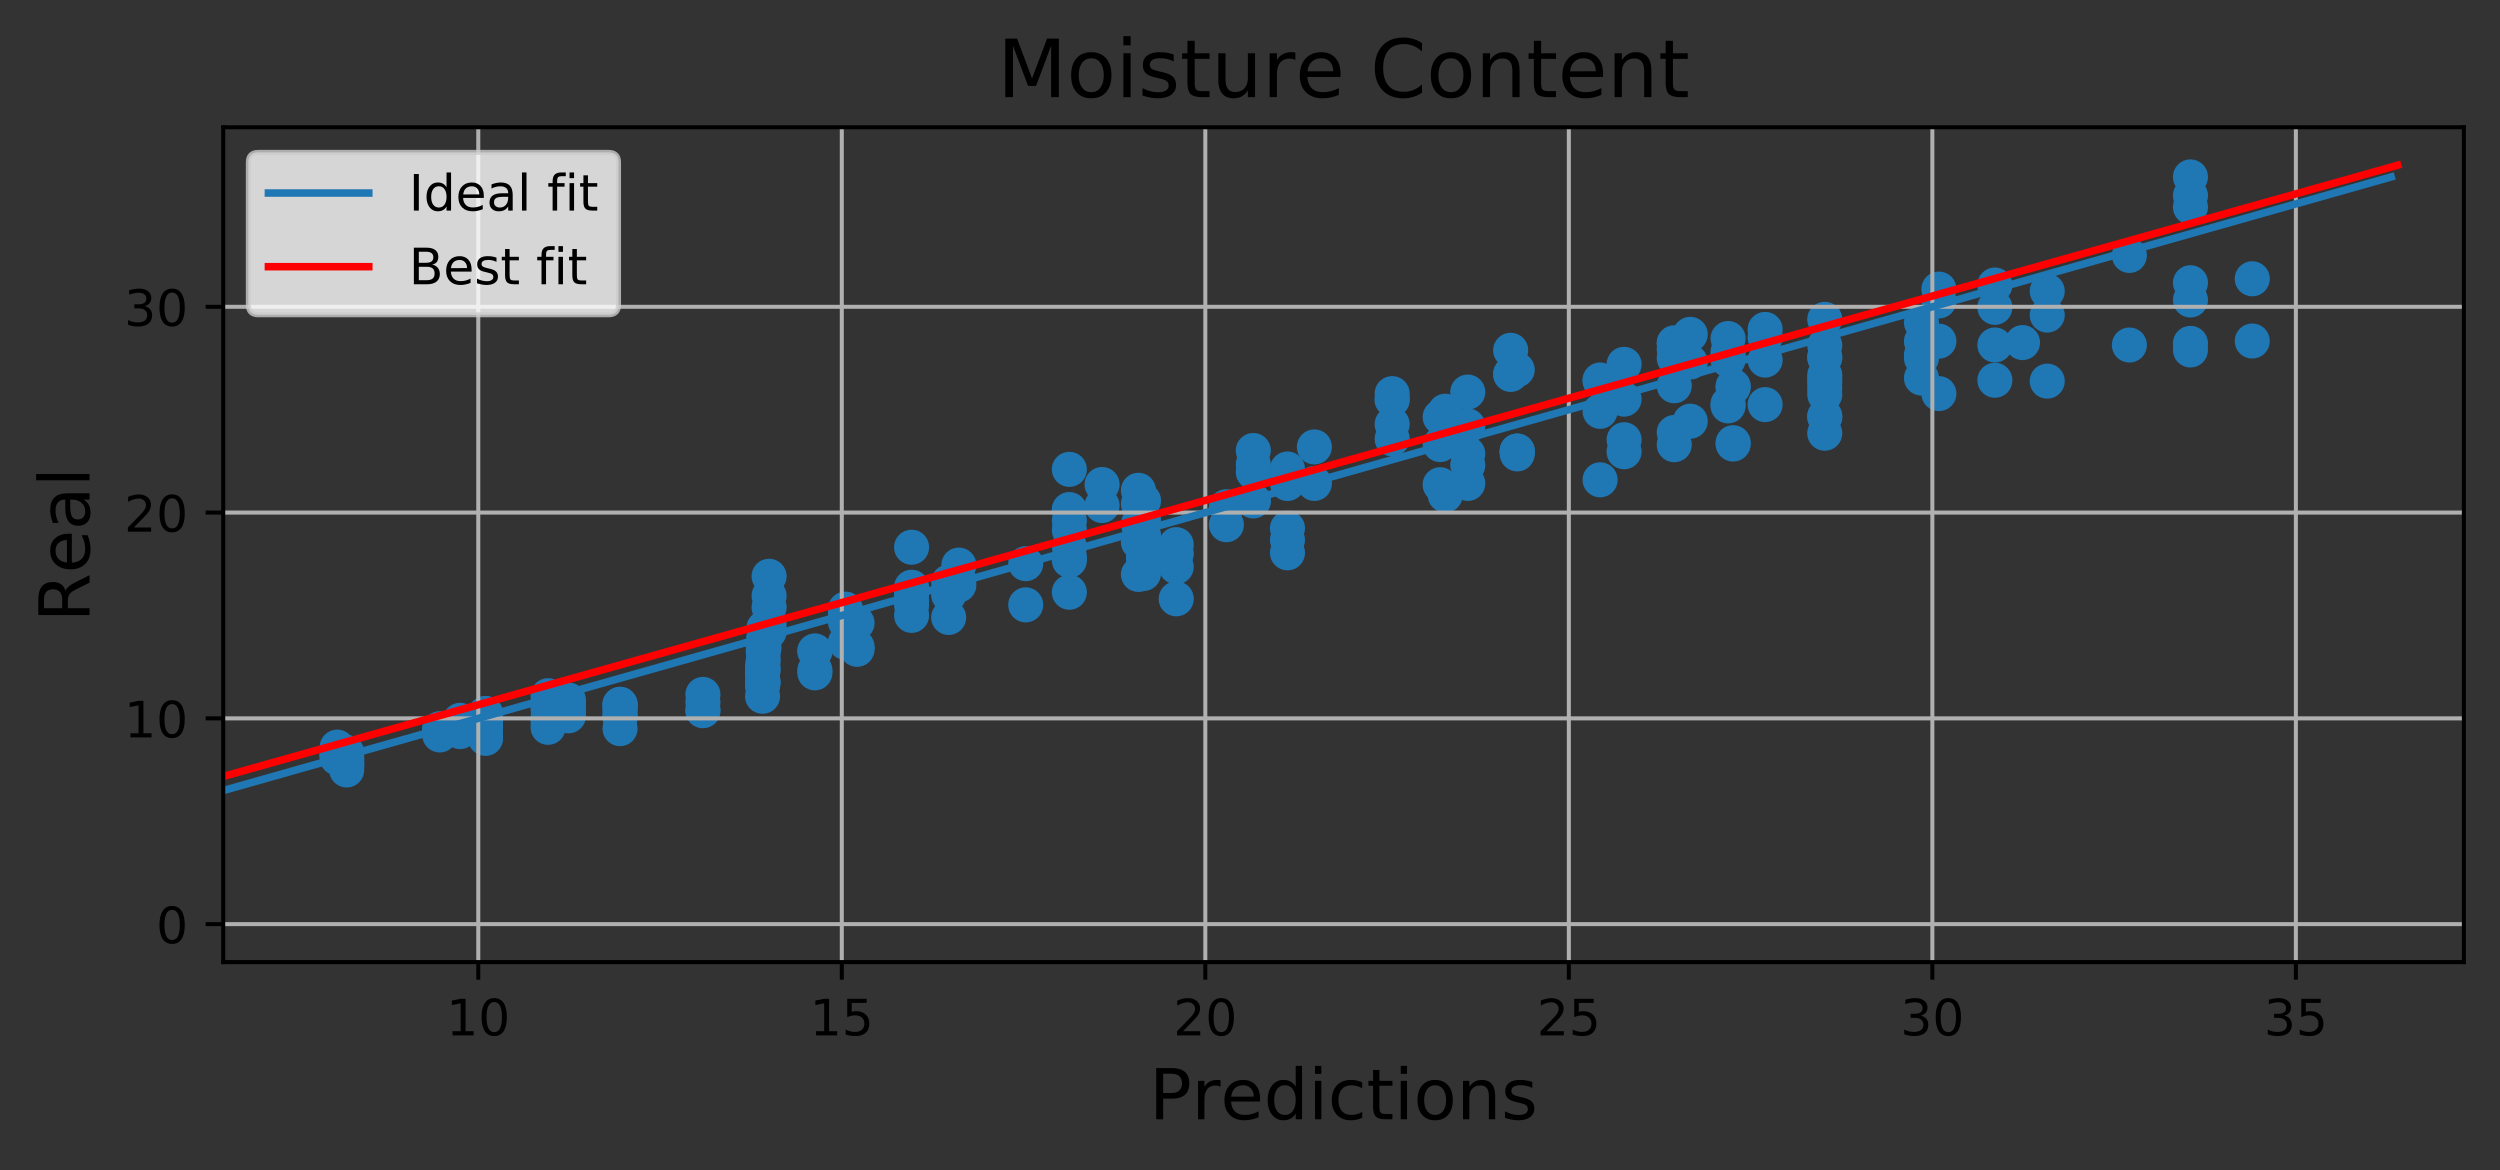 <?xml version="1.0" encoding="utf-8" standalone="no"?>
<!DOCTYPE svg PUBLIC "-//W3C//DTD SVG 1.1//EN"
  "http://www.w3.org/Graphics/SVG/1.1/DTD/svg11.dtd">
<!-- Created with matplotlib (https://matplotlib.org/) -->
<svg height="233.105pt" version="1.1" viewBox="0 0 498.074 233.105" width="498.074pt" xmlns="http://www.w3.org/2000/svg" xmlns:xlink="http://www.w3.org/1999/xlink">
 <rect x="0" y="0" width="498.074" height="233.105" fill="#333333" stroke="none"/>
 <defs>
  <style type="text/css">
*{stroke-linecap:butt;stroke-linejoin:round;}
  </style>
 </defs>
 <g id="figure_1">
  <g id="patch_1">
   <path d="M 0 233.105 
L 498.074 233.105 
L 498.074 0 
L 0 0 
z
" style="fill:none;"/>
  </g>
  <g id="axes_1">
   <g id="patch_2">
    <path d="M 44.474 191.678 
L 490.874 191.678 
L 490.874 25.358 
L 44.474 25.358 
z
" style="fill:none;"/>
   </g>
   <g id="PathCollection_1">
    <defs>
     <path d="M 0 3 
C 0.796 3 1.559 2.684 2.121 2.121 
C 2.684 1.559 3 0.796 3 0 
C 3 -0.796 2.684 -1.559 2.121 -2.121 
C 1.559 -2.684 0.796 -3 0 -3 
C -0.796 -3 -1.559 -2.684 -2.121 -2.121 
C -2.684 -1.559 -3 -0.796 -3 0 
C -3 0.796 -2.684 1.559 -2.121 2.121 
C -1.559 2.684 -0.796 3 0 3 
z
" id="ma8f45a6548" style="stroke:#1f77b4;"/>
    </defs>
    <g clip-path="url(#p92763e0891)">
     <use style="fill:#1f77b4;stroke:#1f77b4;" x="151.921" xlink:href="#ma8f45a6548" y="134.36"/>
     <use style="fill:#1f77b4;stroke:#1f77b4;" x="152.211" xlink:href="#ma8f45a6548" y="127.151"/>
     <use style="fill:#1f77b4;stroke:#1f77b4;" x="151.921" xlink:href="#ma8f45a6548" y="138.718"/>
     <use style="fill:#1f77b4;stroke:#1f77b4;" x="336.748" xlink:href="#ma8f45a6548" y="83.916"/>
     <use style="fill:#1f77b4;stroke:#1f77b4;" x="286.92" xlink:href="#ma8f45a6548" y="96.572"/>
     <use style="fill:#1f77b4;stroke:#1f77b4;" x="153.225" xlink:href="#ma8f45a6548" y="121.009"/>
     <use style="fill:#1f77b4;stroke:#1f77b4;" x="152.066" xlink:href="#ma8f45a6548" y="128.338"/>
     <use style="fill:#1f77b4;stroke:#1f77b4;" x="140.044" xlink:href="#ma8f45a6548" y="139.96"/>
     <use style="fill:#1f77b4;stroke:#1f77b4;" x="277.36" xlink:href="#ma8f45a6548" y="84.515"/>
     <use style="fill:#1f77b4;stroke:#1f77b4;" x="181.615" xlink:href="#ma8f45a6548" y="119.805"/>
     <use style="fill:#1f77b4;stroke:#1f77b4;" x="123.531" xlink:href="#ma8f45a6548" y="141.271"/>
     <use style="fill:#1f77b4;stroke:#1f77b4;" x="397.439" xlink:href="#ma8f45a6548" y="75.758"/>
     <use style="fill:#1f77b4;stroke:#1f77b4;" x="249.694" xlink:href="#ma8f45a6548" y="89.761"/>
     <use style="fill:#1f77b4;stroke:#1f77b4;" x="336.748" xlink:href="#ma8f45a6548" y="72.137"/>
     <use style="fill:#1f77b4;stroke:#1f77b4;" x="191.03" xlink:href="#ma8f45a6548" y="116.562"/>
     <use style="fill:#1f77b4;stroke:#1f77b4;" x="67.185" xlink:href="#ma8f45a6548" y="150.34"/>
     <use style="fill:#1f77b4;stroke:#1f77b4;" x="386.286" xlink:href="#ma8f45a6548" y="59.96"/>
     <use style="fill:#1f77b4;stroke:#1f77b4;" x="113.247" xlink:href="#ma8f45a6548" y="142.335"/>
     <use style="fill:#1f77b4;stroke:#1f77b4;" x="287.934" xlink:href="#ma8f45a6548" y="81.931"/>
     <use style="fill:#1f77b4;stroke:#1f77b4;" x="153.225" xlink:href="#ma8f45a6548" y="114.814"/>
     <use style="fill:#1f77b4;stroke:#1f77b4;" x="249.694" xlink:href="#ma8f45a6548" y="92.508"/>
     <use style="fill:#1f77b4;stroke:#1f77b4;" x="363.545" xlink:href="#ma8f45a6548" y="71.111"/>
     <use style="fill:#1f77b4;stroke:#1f77b4;" x="351.667" xlink:href="#ma8f45a6548" y="80.61"/>
     <use style="fill:#1f77b4;stroke:#1f77b4;" x="69.068" xlink:href="#ma8f45a6548" y="149.907"/>
     <use style="fill:#1f77b4;stroke:#1f77b4;" x="153.225" xlink:href="#ma8f45a6548" y="124.397"/>
     <use style="fill:#1f77b4;stroke:#1f77b4;" x="204.356" xlink:href="#ma8f45a6548" y="112.299"/>
     <use style="fill:#1f77b4;stroke:#1f77b4;" x="109.191" xlink:href="#ma8f45a6548" y="144.903"/>
     <use style="fill:#1f77b4;stroke:#1f77b4;" x="181.615" xlink:href="#ma8f45a6548" y="109.025"/>
     <use style="fill:#1f77b4;stroke:#1f77b4;" x="213.047" xlink:href="#ma8f45a6548" y="103.696"/>
     <use style="fill:#1f77b4;stroke:#1f77b4;" x="213.047" xlink:href="#ma8f45a6548" y="105.587"/>
     <use style="fill:#1f77b4;stroke:#1f77b4;" x="213.047" xlink:href="#ma8f45a6548" y="117.99"/>
     <use style="fill:#1f77b4;stroke:#1f77b4;" x="363.545" xlink:href="#ma8f45a6548" y="82.915"/>
     <use style="fill:#1f77b4;stroke:#1f77b4;" x="436.403" xlink:href="#ma8f45a6548" y="68.41"/>
     <use style="fill:#1f77b4;stroke:#1f77b4;" x="277.36" xlink:href="#ma8f45a6548" y="79.555"/>
     <use style="fill:#1f77b4;stroke:#1f77b4;" x="109.481" xlink:href="#ma8f45a6548" y="141.979"/>
     <use style="fill:#1f77b4;stroke:#1f77b4;" x="351.667" xlink:href="#ma8f45a6548" y="71.739"/>
     <use style="fill:#1f77b4;stroke:#1f77b4;" x="249.694" xlink:href="#ma8f45a6548" y="94.071"/>
     <use style="fill:#1f77b4;stroke:#1f77b4;" x="151.921" xlink:href="#ma8f45a6548" y="133.94"/>
     <use style="fill:#1f77b4;stroke:#1f77b4;" x="69.068" xlink:href="#ma8f45a6548" y="150.89"/>
     <use style="fill:#1f77b4;stroke:#1f77b4;" x="382.809" xlink:href="#ma8f45a6548" y="68.01"/>
     <use style="fill:#1f77b4;stroke:#1f77b4;" x="363.545" xlink:href="#ma8f45a6548" y="75.513"/>
     <use style="fill:#1f77b4;stroke:#1f77b4;" x="292.424" xlink:href="#ma8f45a6548" y="96.313"/>
     <use style="fill:#1f77b4;stroke:#1f77b4;" x="261.861" xlink:href="#ma8f45a6548" y="89.044"/>
     <use style="fill:#1f77b4;stroke:#1f77b4;" x="213.047" xlink:href="#ma8f45a6548" y="111.644"/>
     <use style="fill:#1f77b4;stroke:#1f77b4;" x="87.609" xlink:href="#ma8f45a6548" y="145.685"/>
     <use style="fill:#1f77b4;stroke:#1f77b4;" x="363.545" xlink:href="#ma8f45a6548" y="76.349"/>
     <use style="fill:#1f77b4;stroke:#1f77b4;" x="277.36" xlink:href="#ma8f45a6548" y="78.423"/>
     <use style="fill:#1f77b4;stroke:#1f77b4;" x="69.068" xlink:href="#ma8f45a6548" y="151.453"/>
     <use style="fill:#1f77b4;stroke:#1f77b4;" x="382.809" xlink:href="#ma8f45a6548" y="70.728"/>
     <use style="fill:#1f77b4;stroke:#1f77b4;" x="96.734" xlink:href="#ma8f45a6548" y="144.3"/>
     <use style="fill:#1f77b4;stroke:#1f77b4;" x="168.434" xlink:href="#ma8f45a6548" y="123.365"/>
     <use style="fill:#1f77b4;stroke:#1f77b4;" x="109.481" xlink:href="#ma8f45a6548" y="140.203"/>
     <use style="fill:#1f77b4;stroke:#1f77b4;" x="407.868" xlink:href="#ma8f45a6548" y="75.933"/>
     <use style="fill:#1f77b4;stroke:#1f77b4;" x="189.003" xlink:href="#ma8f45a6548" y="118.514"/>
     <use style="fill:#1f77b4;stroke:#1f77b4;" x="436.403" xlink:href="#ma8f45a6548" y="38.98"/>
     <use style="fill:#1f77b4;stroke:#1f77b4;" x="162.35" xlink:href="#ma8f45a6548" y="134.051"/>
     <use style="fill:#1f77b4;stroke:#1f77b4;" x="69.068" xlink:href="#ma8f45a6548" y="152.109"/>
     <use style="fill:#1f77b4;stroke:#1f77b4;" x="344.28" xlink:href="#ma8f45a6548" y="71.685"/>
     <use style="fill:#1f77b4;stroke:#1f77b4;" x="382.809" xlink:href="#ma8f45a6548" y="75.318"/>
     <use style="fill:#1f77b4;stroke:#1f77b4;" x="67.185" xlink:href="#ma8f45a6548" y="149.228"/>
     <use style="fill:#1f77b4;stroke:#1f77b4;" x="351.667" xlink:href="#ma8f45a6548" y="67.236"/>
     <use style="fill:#1f77b4;stroke:#1f77b4;" x="69.068" xlink:href="#ma8f45a6548" y="153.401"/>
     <use style="fill:#1f77b4;stroke:#1f77b4;" x="402.943" xlink:href="#ma8f45a6548" y="68.25"/>
     <use style="fill:#1f77b4;stroke:#1f77b4;" x="113.247" xlink:href="#ma8f45a6548" y="140.796"/>
     <use style="fill:#1f77b4;stroke:#1f77b4;" x="424.236" xlink:href="#ma8f45a6548" y="50.889"/>
     <use style="fill:#1f77b4;stroke:#1f77b4;" x="170.752" xlink:href="#ma8f45a6548" y="129.365"/>
     <use style="fill:#1f77b4;stroke:#1f77b4;" x="436.403" xlink:href="#ma8f45a6548" y="56.329"/>
     <use style="fill:#1f77b4;stroke:#1f77b4;" x="397.439" xlink:href="#ma8f45a6548" y="56.788"/>
     <use style="fill:#1f77b4;stroke:#1f77b4;" x="436.403" xlink:href="#ma8f45a6548" y="41.254"/>
     <use style="fill:#1f77b4;stroke:#1f77b4;" x="189.003" xlink:href="#ma8f45a6548" y="117.56"/>
     <use style="fill:#1f77b4;stroke:#1f77b4;" x="227.822" xlink:href="#ma8f45a6548" y="110.966"/>
     <use style="fill:#1f77b4;stroke:#1f77b4;" x="204.356" xlink:href="#ma8f45a6548" y="120.508"/>
     <use style="fill:#1f77b4;stroke:#1f77b4;" x="292.424" xlink:href="#ma8f45a6548" y="84.861"/>
     <use style="fill:#1f77b4;stroke:#1f77b4;" x="286.92" xlink:href="#ma8f45a6548" y="88.57"/>
     <use style="fill:#1f77b4;stroke:#1f77b4;" x="302.274" xlink:href="#ma8f45a6548" y="90.431"/>
     <use style="fill:#1f77b4;stroke:#1f77b4;" x="226.808" xlink:href="#ma8f45a6548" y="114.441"/>
     <use style="fill:#1f77b4;stroke:#1f77b4;" x="256.502" xlink:href="#ma8f45a6548" y="110.139"/>
     <use style="fill:#1f77b4;stroke:#1f77b4;" x="152.066" xlink:href="#ma8f45a6548" y="129.116"/>
     <use style="fill:#1f77b4;stroke:#1f77b4;" x="96.734" xlink:href="#ma8f45a6548" y="146.773"/>
     <use style="fill:#1f77b4;stroke:#1f77b4;" x="277.36" xlink:href="#ma8f45a6548" y="79.654"/>
     <use style="fill:#1f77b4;stroke:#1f77b4;" x="113.247" xlink:href="#ma8f45a6548" y="142.615"/>
     <use style="fill:#1f77b4;stroke:#1f77b4;" x="109.191" xlink:href="#ma8f45a6548" y="139.942"/>
     <use style="fill:#1f77b4;stroke:#1f77b4;" x="213.047" xlink:href="#ma8f45a6548" y="93.514"/>
     <use style="fill:#1f77b4;stroke:#1f77b4;" x="152.066" xlink:href="#ma8f45a6548" y="133.321"/>
     <use style="fill:#1f77b4;stroke:#1f77b4;" x="397.439" xlink:href="#ma8f45a6548" y="68.729"/>
     <use style="fill:#1f77b4;stroke:#1f77b4;" x="333.561" xlink:href="#ma8f45a6548" y="69.57"/>
     <use style="fill:#1f77b4;stroke:#1f77b4;" x="151.921" xlink:href="#ma8f45a6548" y="136.723"/>
     <use style="fill:#1f77b4;stroke:#1f77b4;" x="219.566" xlink:href="#ma8f45a6548" y="96.529"/>
     <use style="fill:#1f77b4;stroke:#1f77b4;" x="113.247" xlink:href="#ma8f45a6548" y="140.94"/>
     <use style="fill:#1f77b4;stroke:#1f77b4;" x="170.752" xlink:href="#ma8f45a6548" y="124.101"/>
     <use style="fill:#1f77b4;stroke:#1f77b4;" x="123.531" xlink:href="#ma8f45a6548" y="142.851"/>
     <use style="fill:#1f77b4;stroke:#1f77b4;" x="363.545" xlink:href="#ma8f45a6548" y="63.614"/>
     <use style="fill:#1f77b4;stroke:#1f77b4;" x="213.047" xlink:href="#ma8f45a6548" y="101.55"/>
     <use style="fill:#1f77b4;stroke:#1f77b4;" x="162.35" xlink:href="#ma8f45a6548" y="129.72"/>
     <use style="fill:#1f77b4;stroke:#1f77b4;" x="69.068" xlink:href="#ma8f45a6548" y="152.597"/>
     <use style="fill:#1f77b4;stroke:#1f77b4;" x="344.28" xlink:href="#ma8f45a6548" y="80.863"/>
     <use style="fill:#1f77b4;stroke:#1f77b4;" x="336.748" xlink:href="#ma8f45a6548" y="66.607"/>
     <use style="fill:#1f77b4;stroke:#1f77b4;" x="344.28" xlink:href="#ma8f45a6548" y="67.444"/>
     <use style="fill:#1f77b4;stroke:#1f77b4;" x="292.424" xlink:href="#ma8f45a6548" y="78.11"/>
     <use style="fill:#1f77b4;stroke:#1f77b4;" x="226.808" xlink:href="#ma8f45a6548" y="108.022"/>
     <use style="fill:#1f77b4;stroke:#1f77b4;" x="234.34" xlink:href="#ma8f45a6548" y="119.3"/>
     <use style="fill:#1f77b4;stroke:#1f77b4;" x="227.822" xlink:href="#ma8f45a6548" y="114.26"/>
     <use style="fill:#1f77b4;stroke:#1f77b4;" x="67.185" xlink:href="#ma8f45a6548" y="149.235"/>
     <use style="fill:#1f77b4;stroke:#1f77b4;" x="333.561" xlink:href="#ma8f45a6548" y="68.296"/>
     <use style="fill:#1f77b4;stroke:#1f77b4;" x="277.36" xlink:href="#ma8f45a6548" y="87.429"/>
     <use style="fill:#1f77b4;stroke:#1f77b4;" x="226.808" xlink:href="#ma8f45a6548" y="104.391"/>
     <use style="fill:#1f77b4;stroke:#1f77b4;" x="448.715" xlink:href="#ma8f45a6548" y="67.942"/>
     <use style="fill:#1f77b4;stroke:#1f77b4;" x="168.434" xlink:href="#ma8f45a6548" y="127.98"/>
     <use style="fill:#1f77b4;stroke:#1f77b4;" x="123.531" xlink:href="#ma8f45a6548" y="142.485"/>
     <use style="fill:#1f77b4;stroke:#1f77b4;" x="109.191" xlink:href="#ma8f45a6548" y="143.61"/>
     <use style="fill:#1f77b4;stroke:#1f77b4;" x="152.211" xlink:href="#ma8f45a6548" y="125.102"/>
     <use style="fill:#1f77b4;stroke:#1f77b4;" x="323.566" xlink:href="#ma8f45a6548" y="87.609"/>
     <use style="fill:#1f77b4;stroke:#1f77b4;" x="333.561" xlink:href="#ma8f45a6548" y="76.857"/>
     <use style="fill:#1f77b4;stroke:#1f77b4;" x="244.335" xlink:href="#ma8f45a6548" y="100.955"/>
     <use style="fill:#1f77b4;stroke:#1f77b4;" x="181.615" xlink:href="#ma8f45a6548" y="122.606"/>
     <use style="fill:#1f77b4;stroke:#1f77b4;" x="96.734" xlink:href="#ma8f45a6548" y="144.939"/>
     <use style="fill:#1f77b4;stroke:#1f77b4;" x="386.286" xlink:href="#ma8f45a6548" y="57.599"/>
     <use style="fill:#1f77b4;stroke:#1f77b4;" x="407.868" xlink:href="#ma8f45a6548" y="62.774"/>
     <use style="fill:#1f77b4;stroke:#1f77b4;" x="151.921" xlink:href="#ma8f45a6548" y="132.635"/>
     <use style="fill:#1f77b4;stroke:#1f77b4;" x="386.286" xlink:href="#ma8f45a6548" y="78.416"/>
     <use style="fill:#1f77b4;stroke:#1f77b4;" x="113.247" xlink:href="#ma8f45a6548" y="139.456"/>
     <use style="fill:#1f77b4;stroke:#1f77b4;" x="123.531" xlink:href="#ma8f45a6548" y="145.162"/>
     <use style="fill:#1f77b4;stroke:#1f77b4;" x="345.294" xlink:href="#ma8f45a6548" y="88.197"/>
     <use style="fill:#1f77b4;stroke:#1f77b4;" x="123.531" xlink:href="#ma8f45a6548" y="140.306"/>
     <use style="fill:#1f77b4;stroke:#1f77b4;" x="227.822" xlink:href="#ma8f45a6548" y="99.75"/>
     <use style="fill:#1f77b4;stroke:#1f77b4;" x="96.734" xlink:href="#ma8f45a6548" y="143.76"/>
     <use style="fill:#1f77b4;stroke:#1f77b4;" x="344.28" xlink:href="#ma8f45a6548" y="70.068"/>
     <use style="fill:#1f77b4;stroke:#1f77b4;" x="67.185" xlink:href="#ma8f45a6548" y="148.846"/>
     <use style="fill:#1f77b4;stroke:#1f77b4;" x="226.808" xlink:href="#ma8f45a6548" y="107.232"/>
     <use style="fill:#1f77b4;stroke:#1f77b4;" x="213.047" xlink:href="#ma8f45a6548" y="108.863"/>
     <use style="fill:#1f77b4;stroke:#1f77b4;" x="363.545" xlink:href="#ma8f45a6548" y="83.094"/>
     <use style="fill:#1f77b4;stroke:#1f77b4;" x="318.787" xlink:href="#ma8f45a6548" y="75.706"/>
     <use style="fill:#1f77b4;stroke:#1f77b4;" x="227.822" xlink:href="#ma8f45a6548" y="109.217"/>
     <use style="fill:#1f77b4;stroke:#1f77b4;" x="152.066" xlink:href="#ma8f45a6548" y="129.912"/>
     <use style="fill:#1f77b4;stroke:#1f77b4;" x="123.531" xlink:href="#ma8f45a6548" y="142.87"/>
     <use style="fill:#1f77b4;stroke:#1f77b4;" x="333.561" xlink:href="#ma8f45a6548" y="88.596"/>
     <use style="fill:#1f77b4;stroke:#1f77b4;" x="323.566" xlink:href="#ma8f45a6548" y="72.586"/>
     <use style="fill:#1f77b4;stroke:#1f77b4;" x="109.481" xlink:href="#ma8f45a6548" y="141.13"/>
     <use style="fill:#1f77b4;stroke:#1f77b4;" x="109.481" xlink:href="#ma8f45a6548" y="141.776"/>
     <use style="fill:#1f77b4;stroke:#1f77b4;" x="424.236" xlink:href="#ma8f45a6548" y="68.738"/>
     <use style="fill:#1f77b4;stroke:#1f77b4;" x="302.274" xlink:href="#ma8f45a6548" y="89.893"/>
     <use style="fill:#1f77b4;stroke:#1f77b4;" x="152.066" xlink:href="#ma8f45a6548" y="131.526"/>
     <use style="fill:#1f77b4;stroke:#1f77b4;" x="153.225" xlink:href="#ma8f45a6548" y="118.692"/>
     <use style="fill:#1f77b4;stroke:#1f77b4;" x="189.003" xlink:href="#ma8f45a6548" y="123.014"/>
     <use style="fill:#1f77b4;stroke:#1f77b4;" x="234.34" xlink:href="#ma8f45a6548" y="110.295"/>
     <use style="fill:#1f77b4;stroke:#1f77b4;" x="287.934" xlink:href="#ma8f45a6548" y="87.099"/>
     <use style="fill:#1f77b4;stroke:#1f77b4;" x="109.481" xlink:href="#ma8f45a6548" y="140.563"/>
     <use style="fill:#1f77b4;stroke:#1f77b4;" x="363.545" xlink:href="#ma8f45a6548" y="77.404"/>
     <use style="fill:#1f77b4;stroke:#1f77b4;" x="226.808" xlink:href="#ma8f45a6548" y="100.39"/>
     <use style="fill:#1f77b4;stroke:#1f77b4;" x="69.068" xlink:href="#ma8f45a6548" y="151.436"/>
     <use style="fill:#1f77b4;stroke:#1f77b4;" x="345.294" xlink:href="#ma8f45a6548" y="76.929"/>
     <use style="fill:#1f77b4;stroke:#1f77b4;" x="140.044" xlink:href="#ma8f45a6548" y="141.503"/>
     <use style="fill:#1f77b4;stroke:#1f77b4;" x="436.403" xlink:href="#ma8f45a6548" y="69.722"/>
     <use style="fill:#1f77b4;stroke:#1f77b4;" x="407.868" xlink:href="#ma8f45a6548" y="58.003"/>
     <use style="fill:#1f77b4;stroke:#1f77b4;" x="87.609" xlink:href="#ma8f45a6548" y="146.423"/>
     <use style="fill:#1f77b4;stroke:#1f77b4;" x="96.734" xlink:href="#ma8f45a6548" y="142.171"/>
     <use style="fill:#1f77b4;stroke:#1f77b4;" x="287.934" xlink:href="#ma8f45a6548" y="98.642"/>
     <use style="fill:#1f77b4;stroke:#1f77b4;" x="181.615" xlink:href="#ma8f45a6548" y="116.989"/>
     <use style="fill:#1f77b4;stroke:#1f77b4;" x="109.191" xlink:href="#ma8f45a6548" y="141.212"/>
     <use style="fill:#1f77b4;stroke:#1f77b4;" x="302.274" xlink:href="#ma8f45a6548" y="89.872"/>
     <use style="fill:#1f77b4;stroke:#1f77b4;" x="123.531" xlink:href="#ma8f45a6548" y="140.445"/>
     <use style="fill:#1f77b4;stroke:#1f77b4;" x="152.211" xlink:href="#ma8f45a6548" y="129.05"/>
     <use style="fill:#1f77b4;stroke:#1f77b4;" x="286.92" xlink:href="#ma8f45a6548" y="83.086"/>
     <use style="fill:#1f77b4;stroke:#1f77b4;" x="87.609" xlink:href="#ma8f45a6548" y="145.237"/>
     <use style="fill:#1f77b4;stroke:#1f77b4;" x="151.921" xlink:href="#ma8f45a6548" y="133.884"/>
     <use style="fill:#1f77b4;stroke:#1f77b4;" x="363.545" xlink:href="#ma8f45a6548" y="74.728"/>
     <use style="fill:#1f77b4;stroke:#1f77b4;" x="69.068" xlink:href="#ma8f45a6548" y="152.652"/>
     <use style="fill:#1f77b4;stroke:#1f77b4;" x="109.481" xlink:href="#ma8f45a6548" y="141.011"/>
     <use style="fill:#1f77b4;stroke:#1f77b4;" x="227.822" xlink:href="#ma8f45a6548" y="103.478"/>
     <use style="fill:#1f77b4;stroke:#1f77b4;" x="109.481" xlink:href="#ma8f45a6548" y="139.458"/>
     <use style="fill:#1f77b4;stroke:#1f77b4;" x="67.185" xlink:href="#ma8f45a6548" y="151.004"/>
     <use style="fill:#1f77b4;stroke:#1f77b4;" x="219.566" xlink:href="#ma8f45a6548" y="100.718"/>
     <use style="fill:#1f77b4;stroke:#1f77b4;" x="123.531" xlink:href="#ma8f45a6548" y="140.374"/>
     <use style="fill:#1f77b4;stroke:#1f77b4;" x="300.97" xlink:href="#ma8f45a6548" y="74.592"/>
     <use style="fill:#1f77b4;stroke:#1f77b4;" x="113.247" xlink:href="#ma8f45a6548" y="140.108"/>
     <use style="fill:#1f77b4;stroke:#1f77b4;" x="261.861" xlink:href="#ma8f45a6548" y="96.313"/>
     <use style="fill:#1f77b4;stroke:#1f77b4;" x="344.28" xlink:href="#ma8f45a6548" y="80.47"/>
     <use style="fill:#1f77b4;stroke:#1f77b4;" x="67.185" xlink:href="#ma8f45a6548" y="150.55"/>
     <use style="fill:#1f77b4;stroke:#1f77b4;" x="256.502" xlink:href="#ma8f45a6548" y="107.571"/>
     <use style="fill:#1f77b4;stroke:#1f77b4;" x="323.566" xlink:href="#ma8f45a6548" y="90"/>
     <use style="fill:#1f77b4;stroke:#1f77b4;" x="170.752" xlink:href="#ma8f45a6548" y="128.854"/>
     <use style="fill:#1f77b4;stroke:#1f77b4;" x="344.28" xlink:href="#ma8f45a6548" y="70.84"/>
     <use style="fill:#1f77b4;stroke:#1f77b4;" x="363.545" xlink:href="#ma8f45a6548" y="86.31"/>
     <use style="fill:#1f77b4;stroke:#1f77b4;" x="181.615" xlink:href="#ma8f45a6548" y="120.598"/>
     <use style="fill:#1f77b4;stroke:#1f77b4;" x="227.822" xlink:href="#ma8f45a6548" y="113.408"/>
     <use style="fill:#1f77b4;stroke:#1f77b4;" x="189.003" xlink:href="#ma8f45a6548" y="115.947"/>
     <use style="fill:#1f77b4;stroke:#1f77b4;" x="333.561" xlink:href="#ma8f45a6548" y="86.164"/>
     <use style="fill:#1f77b4;stroke:#1f77b4;" x="397.439" xlink:href="#ma8f45a6548" y="61.237"/>
     <use style="fill:#1f77b4;stroke:#1f77b4;" x="152.211" xlink:href="#ma8f45a6548" y="127.364"/>
     <use style="fill:#1f77b4;stroke:#1f77b4;" x="351.667" xlink:href="#ma8f45a6548" y="65.628"/>
     <use style="fill:#1f77b4;stroke:#1f77b4;" x="168.434" xlink:href="#ma8f45a6548" y="122.785"/>
     <use style="fill:#1f77b4;stroke:#1f77b4;" x="96.734" xlink:href="#ma8f45a6548" y="145.507"/>
     <use style="fill:#1f77b4;stroke:#1f77b4;" x="168.434" xlink:href="#ma8f45a6548" y="122.055"/>
     <use style="fill:#1f77b4;stroke:#1f77b4;" x="181.615" xlink:href="#ma8f45a6548" y="118.1"/>
     <use style="fill:#1f77b4;stroke:#1f77b4;" x="318.787" xlink:href="#ma8f45a6548" y="75.881"/>
     <use style="fill:#1f77b4;stroke:#1f77b4;" x="386.286" xlink:href="#ma8f45a6548" y="67.966"/>
     <use style="fill:#1f77b4;stroke:#1f77b4;" x="318.787" xlink:href="#ma8f45a6548" y="95.594"/>
     <use style="fill:#1f77b4;stroke:#1f77b4;" x="249.694" xlink:href="#ma8f45a6548" y="99.741"/>
     <use style="fill:#1f77b4;stroke:#1f77b4;" x="69.068" xlink:href="#ma8f45a6548" y="150.106"/>
     <use style="fill:#1f77b4;stroke:#1f77b4;" x="67.185" xlink:href="#ma8f45a6548" y="150.828"/>
     <use style="fill:#1f77b4;stroke:#1f77b4;" x="363.545" xlink:href="#ma8f45a6548" y="78.604"/>
     <use style="fill:#1f77b4;stroke:#1f77b4;" x="87.609" xlink:href="#ma8f45a6548" y="145.201"/>
     <use style="fill:#1f77b4;stroke:#1f77b4;" x="91.665" xlink:href="#ma8f45a6548" y="143.634"/>
     <use style="fill:#1f77b4;stroke:#1f77b4;" x="256.502" xlink:href="#ma8f45a6548" y="94.735"/>
     <use style="fill:#1f77b4;stroke:#1f77b4;" x="244.335" xlink:href="#ma8f45a6548" y="104.54"/>
     <use style="fill:#1f77b4;stroke:#1f77b4;" x="168.434" xlink:href="#ma8f45a6548" y="121.354"/>
     <use style="fill:#1f77b4;stroke:#1f77b4;" x="67.185" xlink:href="#ma8f45a6548" y="150.19"/>
     <use style="fill:#1f77b4;stroke:#1f77b4;" x="162.35" xlink:href="#ma8f45a6548" y="133.504"/>
     <use style="fill:#1f77b4;stroke:#1f77b4;" x="302.274" xlink:href="#ma8f45a6548" y="89.89"/>
     <use style="fill:#1f77b4;stroke:#1f77b4;" x="109.191" xlink:href="#ma8f45a6548" y="138.608"/>
     <use style="fill:#1f77b4;stroke:#1f77b4;" x="67.185" xlink:href="#ma8f45a6548" y="149.393"/>
     <use style="fill:#1f77b4;stroke:#1f77b4;" x="96.734" xlink:href="#ma8f45a6548" y="147.107"/>
     <use style="fill:#1f77b4;stroke:#1f77b4;" x="436.403" xlink:href="#ma8f45a6548" y="59.763"/>
     <use style="fill:#1f77b4;stroke:#1f77b4;" x="109.481" xlink:href="#ma8f45a6548" y="142.752"/>
     <use style="fill:#1f77b4;stroke:#1f77b4;" x="113.247" xlink:href="#ma8f45a6548" y="140.297"/>
     <use style="fill:#1f77b4;stroke:#1f77b4;" x="302.274" xlink:href="#ma8f45a6548" y="73.667"/>
     <use style="fill:#1f77b4;stroke:#1f77b4;" x="345.294" xlink:href="#ma8f45a6548" y="77.141"/>
     <use style="fill:#1f77b4;stroke:#1f77b4;" x="191.03" xlink:href="#ma8f45a6548" y="115.552"/>
     <use style="fill:#1f77b4;stroke:#1f77b4;" x="234.34" xlink:href="#ma8f45a6548" y="112.924"/>
     <use style="fill:#1f77b4;stroke:#1f77b4;" x="67.185" xlink:href="#ma8f45a6548" y="150.012"/>
     <use style="fill:#1f77b4;stroke:#1f77b4;" x="123.531" xlink:href="#ma8f45a6548" y="141.53"/>
     <use style="fill:#1f77b4;stroke:#1f77b4;" x="140.044" xlink:href="#ma8f45a6548" y="141.589"/>
     <use style="fill:#1f77b4;stroke:#1f77b4;" x="300.97" xlink:href="#ma8f45a6548" y="69.792"/>
     <use style="fill:#1f77b4;stroke:#1f77b4;" x="140.044" xlink:href="#ma8f45a6548" y="138.343"/>
     <use style="fill:#1f77b4;stroke:#1f77b4;" x="436.403" xlink:href="#ma8f45a6548" y="35.249"/>
     <use style="fill:#1f77b4;stroke:#1f77b4;" x="67.185" xlink:href="#ma8f45a6548" y="149.981"/>
     <use style="fill:#1f77b4;stroke:#1f77b4;" x="448.715" xlink:href="#ma8f45a6548" y="55.541"/>
     <use style="fill:#1f77b4;stroke:#1f77b4;" x="382.809" xlink:href="#ma8f45a6548" y="71.343"/>
     <use style="fill:#1f77b4;stroke:#1f77b4;" x="345.294" xlink:href="#ma8f45a6548" y="88.462"/>
     <use style="fill:#1f77b4;stroke:#1f77b4;" x="226.808" xlink:href="#ma8f45a6548" y="97.684"/>
     <use style="fill:#1f77b4;stroke:#1f77b4;" x="300.97" xlink:href="#ma8f45a6548" y="74.487"/>
     <use style="fill:#1f77b4;stroke:#1f77b4;" x="287.934" xlink:href="#ma8f45a6548" y="97.316"/>
     <use style="fill:#1f77b4;stroke:#1f77b4;" x="96.734" xlink:href="#ma8f45a6548" y="142.15"/>
     <use style="fill:#1f77b4;stroke:#1f77b4;" x="256.502" xlink:href="#ma8f45a6548" y="93.436"/>
     <use style="fill:#1f77b4;stroke:#1f77b4;" x="91.665" xlink:href="#ma8f45a6548" y="143.515"/>
     <use style="fill:#1f77b4;stroke:#1f77b4;" x="382.809" xlink:href="#ma8f45a6548" y="64.237"/>
     <use style="fill:#1f77b4;stroke:#1f77b4;" x="256.502" xlink:href="#ma8f45a6548" y="105.23"/>
     <use style="fill:#1f77b4;stroke:#1f77b4;" x="323.566" xlink:href="#ma8f45a6548" y="79.521"/>
     <use style="fill:#1f77b4;stroke:#1f77b4;" x="152.211" xlink:href="#ma8f45a6548" y="127.014"/>
     <use style="fill:#1f77b4;stroke:#1f77b4;" x="153.225" xlink:href="#ma8f45a6548" y="125.862"/>
     <use style="fill:#1f77b4;stroke:#1f77b4;" x="227.822" xlink:href="#ma8f45a6548" y="111.484"/>
     <use style="fill:#1f77b4;stroke:#1f77b4;" x="69.068" xlink:href="#ma8f45a6548" y="152.001"/>
     <use style="fill:#1f77b4;stroke:#1f77b4;" x="234.34" xlink:href="#ma8f45a6548" y="108.503"/>
     <use style="fill:#1f77b4;stroke:#1f77b4;" x="91.665" xlink:href="#ma8f45a6548" y="144.841"/>
     <use style="fill:#1f77b4;stroke:#1f77b4;" x="292.424" xlink:href="#ma8f45a6548" y="92.677"/>
     <use style="fill:#1f77b4;stroke:#1f77b4;" x="113.247" xlink:href="#ma8f45a6548" y="141.508"/>
     <use style="fill:#1f77b4;stroke:#1f77b4;" x="333.561" xlink:href="#ma8f45a6548" y="68.455"/>
     <use style="fill:#1f77b4;stroke:#1f77b4;" x="181.615" xlink:href="#ma8f45a6548" y="118.263"/>
     <use style="fill:#1f77b4;stroke:#1f77b4;" x="363.545" xlink:href="#ma8f45a6548" y="71.278"/>
     <use style="fill:#1f77b4;stroke:#1f77b4;" x="152.066" xlink:href="#ma8f45a6548" y="135.921"/>
     <use style="fill:#1f77b4;stroke:#1f77b4;" x="227.822" xlink:href="#ma8f45a6548" y="106.652"/>
     <use style="fill:#1f77b4;stroke:#1f77b4;" x="318.787" xlink:href="#ma8f45a6548" y="81.95"/>
     <use style="fill:#1f77b4;stroke:#1f77b4;" x="363.545" xlink:href="#ma8f45a6548" y="68.809"/>
     <use style="fill:#1f77b4;stroke:#1f77b4;" x="109.191" xlink:href="#ma8f45a6548" y="142.951"/>
     <use style="fill:#1f77b4;stroke:#1f77b4;" x="256.502" xlink:href="#ma8f45a6548" y="96.326"/>
     <use style="fill:#1f77b4;stroke:#1f77b4;" x="91.665" xlink:href="#ma8f45a6548" y="145.756"/>
     <use style="fill:#1f77b4;stroke:#1f77b4;" x="191.03" xlink:href="#ma8f45a6548" y="112.581"/>
     <use style="fill:#1f77b4;stroke:#1f77b4;" x="249.694" xlink:href="#ma8f45a6548" y="99.804"/>
     <use style="fill:#1f77b4;stroke:#1f77b4;" x="213.047" xlink:href="#ma8f45a6548" y="101.568"/>
     <use style="fill:#1f77b4;stroke:#1f77b4;" x="213.047" xlink:href="#ma8f45a6548" y="110.938"/>
     <use style="fill:#1f77b4;stroke:#1f77b4;" x="168.434" xlink:href="#ma8f45a6548" y="123.886"/>
     <use style="fill:#1f77b4;stroke:#1f77b4;" x="151.921" xlink:href="#ma8f45a6548" y="135.694"/>
     <use style="fill:#1f77b4;stroke:#1f77b4;" x="292.424" xlink:href="#ma8f45a6548" y="90.404"/>
     <use style="fill:#1f77b4;stroke:#1f77b4;" x="162.35" xlink:href="#ma8f45a6548" y="129.707"/>
     <use style="fill:#1f77b4;stroke:#1f77b4;" x="333.561" xlink:href="#ma8f45a6548" y="71.348"/>
    </g>
   </g>
   <g id="matplotlib.axis_1">
    <g id="xtick_1">
     <g id="line2d_1">
      <path clip-path="url(#p92763e0891)" d="M 95.286 191.678 
L 95.286 25.358 
" style="fill:none;stroke:#b0b0b0;stroke-linecap:square;stroke-width:0.8;"/>
     </g>
     <g id="line2d_2">
      <defs>
       <path d="M 0 0 
L 0 3.5 
" id="m2042c86422" style="stroke:#000000;stroke-width:0.8;"/>
      </defs>
      <g>
       <use style="stroke:#000000;stroke-width:0.8;" x="95.286" xlink:href="#m2042c86422" y="191.678"/>
      </g>
     </g>
     <g id="text_1">
      <!-- 10 -->
      <defs>
       <path d="M 12.406 8.297 
L 28.516 8.297 
L 28.516 63.922 
L 10.984 60.406 
L 10.984 69.391 
L 28.422 72.906 
L 38.281 72.906 
L 38.281 8.297 
L 54.391 8.297 
L 54.391 0 
L 12.406 0 
z
" id="DejaVuSans-49"/>
       <path d="M 31.781 66.406 
Q 24.172 66.406 20.328 58.906 
Q 16.5 51.422 16.5 36.375 
Q 16.5 21.391 20.328 13.891 
Q 24.172 6.391 31.781 6.391 
Q 39.453 6.391 43.281 13.891 
Q 47.125 21.391 47.125 36.375 
Q 47.125 51.422 43.281 58.906 
Q 39.453 66.406 31.781 66.406 
z
M 31.781 74.219 
Q 44.047 74.219 50.516 64.516 
Q 56.984 54.828 56.984 36.375 
Q 56.984 17.969 50.516 8.266 
Q 44.047 -1.422 31.781 -1.422 
Q 19.531 -1.422 13.062 8.266 
Q 6.594 17.969 6.594 36.375 
Q 6.594 54.828 13.062 64.516 
Q 19.531 74.219 31.781 74.219 
z
" id="DejaVuSans-48"/>
      </defs>
      <g transform="translate(88.923 206.276)scale(0.1 -0.1)">
       <use xlink:href="#DejaVuSans-49"/>
       <use x="63.623" xlink:href="#DejaVuSans-48"/>
      </g>
     </g>
    </g>
    <g id="xtick_2">
     <g id="line2d_3">
      <path clip-path="url(#p92763e0891)" d="M 167.71 191.678 
L 167.71 25.358 
" style="fill:none;stroke:#b0b0b0;stroke-linecap:square;stroke-width:0.8;"/>
     </g>
     <g id="line2d_4">
      <g>
       <use style="stroke:#000000;stroke-width:0.8;" x="167.71" xlink:href="#m2042c86422" y="191.678"/>
      </g>
     </g>
     <g id="text_2">
      <!-- 15 -->
      <defs>
       <path d="M 10.797 72.906 
L 49.516 72.906 
L 49.516 64.594 
L 19.828 64.594 
L 19.828 46.734 
Q 21.969 47.469 24.109 47.828 
Q 26.266 48.188 28.422 48.188 
Q 40.625 48.188 47.75 41.5 
Q 54.891 34.812 54.891 23.391 
Q 54.891 11.625 47.562 5.094 
Q 40.234 -1.422 26.906 -1.422 
Q 22.312 -1.422 17.547 -0.641 
Q 12.797 0.141 7.719 1.703 
L 7.719 11.625 
Q 12.109 9.234 16.797 8.062 
Q 21.484 6.891 26.703 6.891 
Q 35.156 6.891 40.078 11.328 
Q 45.016 15.766 45.016 23.391 
Q 45.016 31 40.078 35.438 
Q 35.156 39.891 26.703 39.891 
Q 22.75 39.891 18.812 39.016 
Q 14.891 38.141 10.797 36.281 
z
" id="DejaVuSans-53"/>
      </defs>
      <g transform="translate(161.347 206.276)scale(0.1 -0.1)">
       <use xlink:href="#DejaVuSans-49"/>
       <use x="63.623" xlink:href="#DejaVuSans-53"/>
      </g>
     </g>
    </g>
    <g id="xtick_3">
     <g id="line2d_5">
      <path clip-path="url(#p92763e0891)" d="M 240.134 191.678 
L 240.134 25.358 
" style="fill:none;stroke:#b0b0b0;stroke-linecap:square;stroke-width:0.8;"/>
     </g>
     <g id="line2d_6">
      <g>
       <use style="stroke:#000000;stroke-width:0.8;" x="240.134" xlink:href="#m2042c86422" y="191.678"/>
      </g>
     </g>
     <g id="text_3">
      <!-- 20 -->
      <defs>
       <path d="M 19.188 8.297 
L 53.609 8.297 
L 53.609 0 
L 7.328 0 
L 7.328 8.297 
Q 12.938 14.109 22.625 23.891 
Q 32.328 33.688 34.812 36.531 
Q 39.547 41.844 41.422 45.531 
Q 43.312 49.219 43.312 52.781 
Q 43.312 58.594 39.234 62.25 
Q 35.156 65.922 28.609 65.922 
Q 23.969 65.922 18.812 64.312 
Q 13.672 62.703 7.812 59.422 
L 7.812 69.391 
Q 13.766 71.781 18.938 73 
Q 24.125 74.219 28.422 74.219 
Q 39.75 74.219 46.484 68.547 
Q 53.219 62.891 53.219 53.422 
Q 53.219 48.922 51.531 44.891 
Q 49.859 40.875 45.406 35.406 
Q 44.188 33.984 37.641 27.219 
Q 31.109 20.453 19.188 8.297 
z
" id="DejaVuSans-50"/>
      </defs>
      <g transform="translate(233.771 206.276)scale(0.1 -0.1)">
       <use xlink:href="#DejaVuSans-50"/>
       <use x="63.623" xlink:href="#DejaVuSans-48"/>
      </g>
     </g>
    </g>
    <g id="xtick_4">
     <g id="line2d_7">
      <path clip-path="url(#p92763e0891)" d="M 312.558 191.678 
L 312.558 25.358 
" style="fill:none;stroke:#b0b0b0;stroke-linecap:square;stroke-width:0.8;"/>
     </g>
     <g id="line2d_8">
      <g>
       <use style="stroke:#000000;stroke-width:0.8;" x="312.558" xlink:href="#m2042c86422" y="191.678"/>
      </g>
     </g>
     <g id="text_4">
      <!-- 25 -->
      <g transform="translate(306.196 206.276)scale(0.1 -0.1)">
       <use xlink:href="#DejaVuSans-50"/>
       <use x="63.623" xlink:href="#DejaVuSans-53"/>
      </g>
     </g>
    </g>
    <g id="xtick_5">
     <g id="line2d_9">
      <path clip-path="url(#p92763e0891)" d="M 384.982 191.678 
L 384.982 25.358 
" style="fill:none;stroke:#b0b0b0;stroke-linecap:square;stroke-width:0.8;"/>
     </g>
     <g id="line2d_10">
      <g>
       <use style="stroke:#000000;stroke-width:0.8;" x="384.982" xlink:href="#m2042c86422" y="191.678"/>
      </g>
     </g>
     <g id="text_5">
      <!-- 30 -->
      <defs>
       <path d="M 40.578 39.312 
Q 47.656 37.797 51.625 33 
Q 55.609 28.219 55.609 21.188 
Q 55.609 10.406 48.188 4.484 
Q 40.766 -1.422 27.094 -1.422 
Q 22.516 -1.422 17.656 -0.516 
Q 12.797 0.391 7.625 2.203 
L 7.625 11.719 
Q 11.719 9.328 16.594 8.109 
Q 21.484 6.891 26.812 6.891 
Q 36.078 6.891 40.938 10.547 
Q 45.797 14.203 45.797 21.188 
Q 45.797 27.641 41.281 31.266 
Q 36.766 34.906 28.719 34.906 
L 20.219 34.906 
L 20.219 43.016 
L 29.109 43.016 
Q 36.375 43.016 40.234 45.922 
Q 44.094 48.828 44.094 54.297 
Q 44.094 59.906 40.109 62.906 
Q 36.141 65.922 28.719 65.922 
Q 24.656 65.922 20.016 65.031 
Q 15.375 64.156 9.812 62.312 
L 9.812 71.094 
Q 15.438 72.656 20.344 73.438 
Q 25.25 74.219 29.594 74.219 
Q 40.828 74.219 47.359 69.109 
Q 53.906 64.016 53.906 55.328 
Q 53.906 49.266 50.438 45.094 
Q 46.969 40.922 40.578 39.312 
z
" id="DejaVuSans-51"/>
      </defs>
      <g transform="translate(378.62 206.276)scale(0.1 -0.1)">
       <use xlink:href="#DejaVuSans-51"/>
       <use x="63.623" xlink:href="#DejaVuSans-48"/>
      </g>
     </g>
    </g>
    <g id="xtick_6">
     <g id="line2d_11">
      <path clip-path="url(#p92763e0891)" d="M 457.406 191.678 
L 457.406 25.358 
" style="fill:none;stroke:#b0b0b0;stroke-linecap:square;stroke-width:0.8;"/>
     </g>
     <g id="line2d_12">
      <g>
       <use style="stroke:#000000;stroke-width:0.8;" x="457.406" xlink:href="#m2042c86422" y="191.678"/>
      </g>
     </g>
     <g id="text_6">
      <!-- 35 -->
      <g transform="translate(451.044 206.276)scale(0.1 -0.1)">
       <use xlink:href="#DejaVuSans-51"/>
       <use x="63.623" xlink:href="#DejaVuSans-53"/>
      </g>
     </g>
    </g>
    <g id="text_7">
     <!-- Predictions -->
     <defs>
      <path d="M 19.672 64.797 
L 19.672 37.406 
L 32.078 37.406 
Q 38.969 37.406 42.719 40.969 
Q 46.484 44.531 46.484 51.125 
Q 46.484 57.672 42.719 61.234 
Q 38.969 64.797 32.078 64.797 
z
M 9.812 72.906 
L 32.078 72.906 
Q 44.344 72.906 50.609 67.359 
Q 56.891 61.812 56.891 51.125 
Q 56.891 40.328 50.609 34.812 
Q 44.344 29.297 32.078 29.297 
L 19.672 29.297 
L 19.672 0 
L 9.812 0 
z
" id="DejaVuSans-80"/>
      <path d="M 41.109 46.297 
Q 39.594 47.172 37.812 47.578 
Q 36.031 48 33.891 48 
Q 26.266 48 22.188 43.047 
Q 18.109 38.094 18.109 28.812 
L 18.109 0 
L 9.078 0 
L 9.078 54.688 
L 18.109 54.688 
L 18.109 46.188 
Q 20.953 51.172 25.484 53.578 
Q 30.031 56 36.531 56 
Q 37.453 56 38.578 55.875 
Q 39.703 55.766 41.062 55.516 
z
" id="DejaVuSans-114"/>
      <path d="M 56.203 29.594 
L 56.203 25.203 
L 14.891 25.203 
Q 15.484 15.922 20.484 11.062 
Q 25.484 6.203 34.422 6.203 
Q 39.594 6.203 44.453 7.469 
Q 49.312 8.734 54.109 11.281 
L 54.109 2.781 
Q 49.266 0.734 44.188 -0.344 
Q 39.109 -1.422 33.891 -1.422 
Q 20.797 -1.422 13.156 6.188 
Q 5.516 13.812 5.516 26.812 
Q 5.516 40.234 12.766 48.109 
Q 20.016 56 32.328 56 
Q 43.359 56 49.781 48.891 
Q 56.203 41.797 56.203 29.594 
z
M 47.219 32.234 
Q 47.125 39.594 43.094 43.984 
Q 39.062 48.391 32.422 48.391 
Q 24.906 48.391 20.391 44.141 
Q 15.875 39.891 15.188 32.172 
z
" id="DejaVuSans-101"/>
      <path d="M 45.406 46.391 
L 45.406 75.984 
L 54.391 75.984 
L 54.391 0 
L 45.406 0 
L 45.406 8.203 
Q 42.578 3.328 38.25 0.953 
Q 33.938 -1.422 27.875 -1.422 
Q 17.969 -1.422 11.734 6.484 
Q 5.516 14.406 5.516 27.297 
Q 5.516 40.188 11.734 48.094 
Q 17.969 56 27.875 56 
Q 33.938 56 38.25 53.625 
Q 42.578 51.266 45.406 46.391 
z
M 14.797 27.297 
Q 14.797 17.391 18.875 11.75 
Q 22.953 6.109 30.078 6.109 
Q 37.203 6.109 41.297 11.75 
Q 45.406 17.391 45.406 27.297 
Q 45.406 37.203 41.297 42.844 
Q 37.203 48.484 30.078 48.484 
Q 22.953 48.484 18.875 42.844 
Q 14.797 37.203 14.797 27.297 
z
" id="DejaVuSans-100"/>
      <path d="M 9.422 54.688 
L 18.406 54.688 
L 18.406 0 
L 9.422 0 
z
M 9.422 75.984 
L 18.406 75.984 
L 18.406 64.594 
L 9.422 64.594 
z
" id="DejaVuSans-105"/>
      <path d="M 48.781 52.594 
L 48.781 44.188 
Q 44.969 46.297 41.141 47.344 
Q 37.312 48.391 33.406 48.391 
Q 24.656 48.391 19.812 42.844 
Q 14.984 37.312 14.984 27.297 
Q 14.984 17.281 19.812 11.734 
Q 24.656 6.203 33.406 6.203 
Q 37.312 6.203 41.141 7.25 
Q 44.969 8.297 48.781 10.406 
L 48.781 2.094 
Q 45.016 0.344 40.984 -0.531 
Q 36.969 -1.422 32.422 -1.422 
Q 20.062 -1.422 12.781 6.344 
Q 5.516 14.109 5.516 27.297 
Q 5.516 40.672 12.859 48.328 
Q 20.219 56 33.016 56 
Q 37.156 56 41.109 55.141 
Q 45.062 54.297 48.781 52.594 
z
" id="DejaVuSans-99"/>
      <path d="M 18.312 70.219 
L 18.312 54.688 
L 36.812 54.688 
L 36.812 47.703 
L 18.312 47.703 
L 18.312 18.016 
Q 18.312 11.328 20.141 9.422 
Q 21.969 7.516 27.594 7.516 
L 36.812 7.516 
L 36.812 0 
L 27.594 0 
Q 17.188 0 13.234 3.875 
Q 9.281 7.766 9.281 18.016 
L 9.281 47.703 
L 2.688 47.703 
L 2.688 54.688 
L 9.281 54.688 
L 9.281 70.219 
z
" id="DejaVuSans-116"/>
      <path d="M 30.609 48.391 
Q 23.391 48.391 19.188 42.75 
Q 14.984 37.109 14.984 27.297 
Q 14.984 17.484 19.156 11.844 
Q 23.344 6.203 30.609 6.203 
Q 37.797 6.203 41.984 11.859 
Q 46.188 17.531 46.188 27.297 
Q 46.188 37.016 41.984 42.703 
Q 37.797 48.391 30.609 48.391 
z
M 30.609 56 
Q 42.328 56 49.016 48.375 
Q 55.719 40.766 55.719 27.297 
Q 55.719 13.875 49.016 6.219 
Q 42.328 -1.422 30.609 -1.422 
Q 18.844 -1.422 12.172 6.219 
Q 5.516 13.875 5.516 27.297 
Q 5.516 40.766 12.172 48.375 
Q 18.844 56 30.609 56 
z
" id="DejaVuSans-111"/>
      <path d="M 54.891 33.016 
L 54.891 0 
L 45.906 0 
L 45.906 32.719 
Q 45.906 40.484 42.875 44.328 
Q 39.844 48.188 33.797 48.188 
Q 26.516 48.188 22.312 43.547 
Q 18.109 38.922 18.109 30.906 
L 18.109 0 
L 9.078 0 
L 9.078 54.688 
L 18.109 54.688 
L 18.109 46.188 
Q 21.344 51.125 25.703 53.562 
Q 30.078 56 35.797 56 
Q 45.219 56 50.047 50.172 
Q 54.891 44.344 54.891 33.016 
z
" id="DejaVuSans-110"/>
      <path d="M 44.281 53.078 
L 44.281 44.578 
Q 40.484 46.531 36.375 47.5 
Q 32.281 48.484 27.875 48.484 
Q 21.188 48.484 17.844 46.438 
Q 14.5 44.391 14.5 40.281 
Q 14.5 37.156 16.891 35.375 
Q 19.281 33.594 26.516 31.984 
L 29.594 31.297 
Q 39.156 29.25 43.188 25.516 
Q 47.219 21.781 47.219 15.094 
Q 47.219 7.469 41.188 3.016 
Q 35.156 -1.422 24.609 -1.422 
Q 20.219 -1.422 15.453 -0.562 
Q 10.688 0.297 5.422 2 
L 5.422 11.281 
Q 10.406 8.688 15.234 7.391 
Q 20.062 6.109 24.812 6.109 
Q 31.156 6.109 34.562 8.281 
Q 37.984 10.453 37.984 14.406 
Q 37.984 18.062 35.516 20.016 
Q 33.062 21.969 24.703 23.781 
L 21.578 24.516 
Q 13.234 26.266 9.516 29.906 
Q 5.812 33.547 5.812 39.891 
Q 5.812 47.609 11.281 51.797 
Q 16.75 56 26.812 56 
Q 31.781 56 36.172 55.266 
Q 40.578 54.547 44.281 53.078 
z
" id="DejaVuSans-115"/>
     </defs>
     <g transform="translate(228.98 222.993)scale(0.14 -0.14)">
      <use xlink:href="#DejaVuSans-80"/>
      <use x="60.287" xlink:href="#DejaVuSans-114"/>
      <use x="101.369" xlink:href="#DejaVuSans-101"/>
      <use x="162.893" xlink:href="#DejaVuSans-100"/>
      <use x="226.369" xlink:href="#DejaVuSans-105"/>
      <use x="254.152" xlink:href="#DejaVuSans-99"/>
      <use x="309.133" xlink:href="#DejaVuSans-116"/>
      <use x="348.342" xlink:href="#DejaVuSans-105"/>
      <use x="376.125" xlink:href="#DejaVuSans-111"/>
      <use x="437.307" xlink:href="#DejaVuSans-110"/>
      <use x="500.686" xlink:href="#DejaVuSans-115"/>
     </g>
    </g>
   </g>
   <g id="matplotlib.axis_2">
    <g id="ytick_1">
     <g id="line2d_13">
      <path clip-path="url(#p92763e0891)" d="M 44.474 184.118 
L 490.874 184.118 
" style="fill:none;stroke:#b0b0b0;stroke-linecap:square;stroke-width:0.8;"/>
     </g>
     <g id="line2d_14">
      <defs>
       <path d="M 0 0 
L -3.5 0 
" id="mcce637e5b1" style="stroke:#000000;stroke-width:0.8;"/>
      </defs>
      <g>
       <use style="stroke:#000000;stroke-width:0.8;" x="44.474" xlink:href="#mcce637e5b1" y="184.118"/>
      </g>
     </g>
     <g id="text_8">
      <!-- 0 -->
      <g transform="translate(31.112 187.917)scale(0.1 -0.1)">
       <use xlink:href="#DejaVuSans-48"/>
      </g>
     </g>
    </g>
    <g id="ytick_2">
     <g id="line2d_15">
      <path clip-path="url(#p92763e0891)" d="M 44.474 143.119 
L 490.874 143.119 
" style="fill:none;stroke:#b0b0b0;stroke-linecap:square;stroke-width:0.8;"/>
     </g>
     <g id="line2d_16">
      <g>
       <use style="stroke:#000000;stroke-width:0.8;" x="44.474" xlink:href="#mcce637e5b1" y="143.119"/>
      </g>
     </g>
     <g id="text_9">
      <!-- 10 -->
      <g transform="translate(24.749 146.918)scale(0.1 -0.1)">
       <use xlink:href="#DejaVuSans-49"/>
       <use x="63.623" xlink:href="#DejaVuSans-48"/>
      </g>
     </g>
    </g>
    <g id="ytick_3">
     <g id="line2d_17">
      <path clip-path="url(#p92763e0891)" d="M 44.474 102.12 
L 490.874 102.12 
" style="fill:none;stroke:#b0b0b0;stroke-linecap:square;stroke-width:0.8;"/>
     </g>
     <g id="line2d_18">
      <g>
       <use style="stroke:#000000;stroke-width:0.8;" x="44.474" xlink:href="#mcce637e5b1" y="102.12"/>
      </g>
     </g>
     <g id="text_10">
      <!-- 20 -->
      <g transform="translate(24.749 105.919)scale(0.1 -0.1)">
       <use xlink:href="#DejaVuSans-50"/>
       <use x="63.623" xlink:href="#DejaVuSans-48"/>
      </g>
     </g>
    </g>
    <g id="ytick_4">
     <g id="line2d_19">
      <path clip-path="url(#p92763e0891)" d="M 44.474 61.122 
L 490.874 61.122 
" style="fill:none;stroke:#b0b0b0;stroke-linecap:square;stroke-width:0.8;"/>
     </g>
     <g id="line2d_20">
      <g>
       <use style="stroke:#000000;stroke-width:0.8;" x="44.474" xlink:href="#mcce637e5b1" y="61.122"/>
      </g>
     </g>
     <g id="text_11">
      <!-- 30 -->
      <g transform="translate(24.749 64.921)scale(0.1 -0.1)">
       <use xlink:href="#DejaVuSans-51"/>
       <use x="63.623" xlink:href="#DejaVuSans-48"/>
      </g>
     </g>
    </g>
    <g id="text_12">
     <!-- Real -->
     <defs>
      <path d="M 44.391 34.188 
Q 47.562 33.109 50.562 29.594 
Q 53.562 26.078 56.594 19.922 
L 66.609 0 
L 56 0 
L 46.688 18.703 
Q 43.062 26.031 39.672 28.422 
Q 36.281 30.812 30.422 30.812 
L 19.672 30.812 
L 19.672 0 
L 9.812 0 
L 9.812 72.906 
L 32.078 72.906 
Q 44.578 72.906 50.734 67.672 
Q 56.891 62.453 56.891 51.906 
Q 56.891 45.016 53.688 40.469 
Q 50.484 35.938 44.391 34.188 
z
M 19.672 64.797 
L 19.672 38.922 
L 32.078 38.922 
Q 39.203 38.922 42.844 42.219 
Q 46.484 45.516 46.484 51.906 
Q 46.484 58.297 42.844 61.547 
Q 39.203 64.797 32.078 64.797 
z
" id="DejaVuSans-82"/>
      <path d="M 34.281 27.484 
Q 23.391 27.484 19.188 25 
Q 14.984 22.516 14.984 16.5 
Q 14.984 11.719 18.141 8.906 
Q 21.297 6.109 26.703 6.109 
Q 34.188 6.109 38.703 11.406 
Q 43.219 16.703 43.219 25.484 
L 43.219 27.484 
z
M 52.203 31.203 
L 52.203 0 
L 43.219 0 
L 43.219 8.297 
Q 40.141 3.328 35.547 0.953 
Q 30.953 -1.422 24.312 -1.422 
Q 15.922 -1.422 10.953 3.297 
Q 6 8.016 6 15.922 
Q 6 25.141 12.172 29.828 
Q 18.359 34.516 30.609 34.516 
L 43.219 34.516 
L 43.219 35.406 
Q 43.219 41.609 39.141 45 
Q 35.062 48.391 27.688 48.391 
Q 23 48.391 18.547 47.266 
Q 14.109 46.141 10.016 43.891 
L 10.016 52.203 
Q 14.938 54.109 19.578 55.047 
Q 24.219 56 28.609 56 
Q 40.484 56 46.344 49.844 
Q 52.203 43.703 52.203 31.203 
z
" id="DejaVuSans-97"/>
      <path d="M 9.422 75.984 
L 18.406 75.984 
L 18.406 0 
L 9.422 0 
z
" id="DejaVuSans-108"/>
     </defs>
     <g transform="translate(17.838 123.919)rotate(-90)scale(0.14 -0.14)">
      <use xlink:href="#DejaVuSans-82"/>
      <use x="69.42" xlink:href="#DejaVuSans-101"/>
      <use x="130.943" xlink:href="#DejaVuSans-97"/>
      <use x="192.223" xlink:href="#DejaVuSans-108"/>
     </g>
    </g>
   </g>
   <g id="line2d_21">
    <path clip-path="url(#p92763e0891)" d="M -1 170.372 
L 476.39 35.249 
" style="fill:none;stroke:#1f77b4;stroke-linecap:square;stroke-width:1.5;"/>
   </g>
   <g id="line2d_22">
    <path clip-path="url(#p92763e0891)" d="M -1 167.474 
L 477.685 32.917 
L 477.685 32.917 
" style="fill:none;stroke:#ff0000;stroke-linecap:square;stroke-width:1.5;"/>
   </g>
   <g id="patch_3">
    <path d="M 44.474 191.678 
L 44.474 25.358 
" style="fill:none;stroke:#000000;stroke-linecap:square;stroke-linejoin:miter;stroke-width:0.8;"/>
   </g>
   <g id="patch_4">
    <path d="M 490.874 191.678 
L 490.874 25.358 
" style="fill:none;stroke:#000000;stroke-linecap:square;stroke-linejoin:miter;stroke-width:0.8;"/>
   </g>
   <g id="patch_5">
    <path d="M 44.474 191.678 
L 490.874 191.678 
" style="fill:none;stroke:#000000;stroke-linecap:square;stroke-linejoin:miter;stroke-width:0.8;"/>
   </g>
   <g id="patch_6">
    <path d="M 44.474 25.358 
L 490.874 25.358 
" style="fill:none;stroke:#000000;stroke-linecap:square;stroke-linejoin:miter;stroke-width:0.8;"/>
   </g>
   <g id="text_13">
    <!-- Moisture Content -->
    <defs>
     <path d="M 9.812 72.906 
L 24.516 72.906 
L 43.109 23.297 
L 61.812 72.906 
L 76.516 72.906 
L 76.516 0 
L 66.891 0 
L 66.891 64.016 
L 48.094 14.016 
L 38.188 14.016 
L 19.391 64.016 
L 19.391 0 
L 9.812 0 
z
" id="DejaVuSans-77"/>
     <path d="M 8.5 21.578 
L 8.5 54.688 
L 17.484 54.688 
L 17.484 21.922 
Q 17.484 14.156 20.5 10.266 
Q 23.531 6.391 29.594 6.391 
Q 36.859 6.391 41.078 11.031 
Q 45.312 15.672 45.312 23.688 
L 45.312 54.688 
L 54.297 54.688 
L 54.297 0 
L 45.312 0 
L 45.312 8.406 
Q 42.047 3.422 37.719 1 
Q 33.406 -1.422 27.688 -1.422 
Q 18.266 -1.422 13.375 4.438 
Q 8.5 10.297 8.5 21.578 
z
M 31.109 56 
z
" id="DejaVuSans-117"/>
     <path id="DejaVuSans-32"/>
     <path d="M 64.406 67.281 
L 64.406 56.891 
Q 59.422 61.531 53.781 63.812 
Q 48.141 66.109 41.797 66.109 
Q 29.297 66.109 22.656 58.469 
Q 16.016 50.828 16.016 36.375 
Q 16.016 21.969 22.656 14.328 
Q 29.297 6.688 41.797 6.688 
Q 48.141 6.688 53.781 8.984 
Q 59.422 11.281 64.406 15.922 
L 64.406 5.609 
Q 59.234 2.094 53.438 0.328 
Q 47.656 -1.422 41.219 -1.422 
Q 24.656 -1.422 15.125 8.703 
Q 5.609 18.844 5.609 36.375 
Q 5.609 53.953 15.125 64.078 
Q 24.656 74.219 41.219 74.219 
Q 47.75 74.219 53.531 72.484 
Q 59.328 70.75 64.406 67.281 
z
" id="DejaVuSans-67"/>
    </defs>
    <g transform="translate(198.713 19.358)scale(0.16 -0.16)">
     <use xlink:href="#DejaVuSans-77"/>
     <use x="86.279" xlink:href="#DejaVuSans-111"/>
     <use x="147.461" xlink:href="#DejaVuSans-105"/>
     <use x="175.244" xlink:href="#DejaVuSans-115"/>
     <use x="227.344" xlink:href="#DejaVuSans-116"/>
     <use x="266.553" xlink:href="#DejaVuSans-117"/>
     <use x="329.932" xlink:href="#DejaVuSans-114"/>
     <use x="371.014" xlink:href="#DejaVuSans-101"/>
     <use x="432.537" xlink:href="#DejaVuSans-32"/>
     <use x="464.324" xlink:href="#DejaVuSans-67"/>
     <use x="534.148" xlink:href="#DejaVuSans-111"/>
     <use x="595.33" xlink:href="#DejaVuSans-110"/>
     <use x="658.709" xlink:href="#DejaVuSans-116"/>
     <use x="697.918" xlink:href="#DejaVuSans-101"/>
     <use x="759.441" xlink:href="#DejaVuSans-110"/>
     <use x="822.82" xlink:href="#DejaVuSans-116"/>
    </g>
   </g>
   <g id="legend_1">
    <g id="patch_7">
     <path d="M 51.474 62.714 
L 121.229 62.714 
Q 123.229 62.714 123.229 60.714 
L 123.229 32.358 
Q 123.229 30.358 121.229 30.358 
L 51.474 30.358 
Q 49.474 30.358 49.474 32.358 
L 49.474 60.714 
Q 49.474 62.714 51.474 62.714 
z
" style="fill:#ffffff;opacity:0.8;stroke:#cccccc;stroke-linejoin:miter;"/>
    </g>
    <g id="line2d_23">
     <path d="M 53.474 38.456 
L 73.474 38.456 
" style="fill:none;stroke:#1f77b4;stroke-linecap:square;stroke-width:1.5;"/>
    </g>
    <g id="line2d_24"/>
    <g id="text_14">
     <!-- Ideal fit -->
     <defs>
      <path d="M 9.812 72.906 
L 19.672 72.906 
L 19.672 0 
L 9.812 0 
z
" id="DejaVuSans-73"/>
      <path d="M 37.109 75.984 
L 37.109 68.5 
L 28.516 68.5 
Q 23.688 68.5 21.797 66.547 
Q 19.922 64.594 19.922 59.516 
L 19.922 54.688 
L 34.719 54.688 
L 34.719 47.703 
L 19.922 47.703 
L 19.922 0 
L 10.891 0 
L 10.891 47.703 
L 2.297 47.703 
L 2.297 54.688 
L 10.891 54.688 
L 10.891 58.5 
Q 10.891 67.625 15.141 71.797 
Q 19.391 75.984 28.609 75.984 
z
" id="DejaVuSans-102"/>
     </defs>
     <g transform="translate(81.474 41.956)scale(0.1 -0.1)">
      <use xlink:href="#DejaVuSans-73"/>
      <use x="29.492" xlink:href="#DejaVuSans-100"/>
      <use x="92.969" xlink:href="#DejaVuSans-101"/>
      <use x="154.492" xlink:href="#DejaVuSans-97"/>
      <use x="215.771" xlink:href="#DejaVuSans-108"/>
      <use x="243.555" xlink:href="#DejaVuSans-32"/>
      <use x="275.342" xlink:href="#DejaVuSans-102"/>
      <use x="310.547" xlink:href="#DejaVuSans-105"/>
      <use x="338.33" xlink:href="#DejaVuSans-116"/>
     </g>
    </g>
    <g id="line2d_25">
     <path d="M 53.474 53.134 
L 73.474 53.134 
" style="fill:none;stroke:#ff0000;stroke-linecap:square;stroke-width:1.5;"/>
    </g>
    <g id="line2d_26"/>
    <g id="text_15">
     <!-- Best fit -->
     <defs>
      <path d="M 19.672 34.812 
L 19.672 8.109 
L 35.5 8.109 
Q 43.453 8.109 47.281 11.406 
Q 51.125 14.703 51.125 21.484 
Q 51.125 28.328 47.281 31.562 
Q 43.453 34.812 35.5 34.812 
z
M 19.672 64.797 
L 19.672 42.828 
L 34.281 42.828 
Q 41.5 42.828 45.031 45.531 
Q 48.578 48.25 48.578 53.812 
Q 48.578 59.328 45.031 62.062 
Q 41.5 64.797 34.281 64.797 
z
M 9.812 72.906 
L 35.016 72.906 
Q 46.297 72.906 52.391 68.219 
Q 58.5 63.531 58.5 54.891 
Q 58.5 48.188 55.375 44.234 
Q 52.25 40.281 46.188 39.312 
Q 53.469 37.75 57.5 32.781 
Q 61.531 27.828 61.531 20.406 
Q 61.531 10.641 54.891 5.312 
Q 48.25 0 35.984 0 
L 9.812 0 
z
" id="DejaVuSans-66"/>
     </defs>
     <g transform="translate(81.474 56.634)scale(0.1 -0.1)">
      <use xlink:href="#DejaVuSans-66"/>
      <use x="68.604" xlink:href="#DejaVuSans-101"/>
      <use x="130.127" xlink:href="#DejaVuSans-115"/>
      <use x="182.227" xlink:href="#DejaVuSans-116"/>
      <use x="221.436" xlink:href="#DejaVuSans-32"/>
      <use x="253.223" xlink:href="#DejaVuSans-102"/>
      <use x="288.428" xlink:href="#DejaVuSans-105"/>
      <use x="316.211" xlink:href="#DejaVuSans-116"/>
     </g>
    </g>
   </g>
  </g>
 </g>
 <defs>
  <clipPath id="p92763e0891">
   <rect height="166.32" width="446.4" x="44.474" y="25.358"/>
  </clipPath>
 </defs>
</svg>
